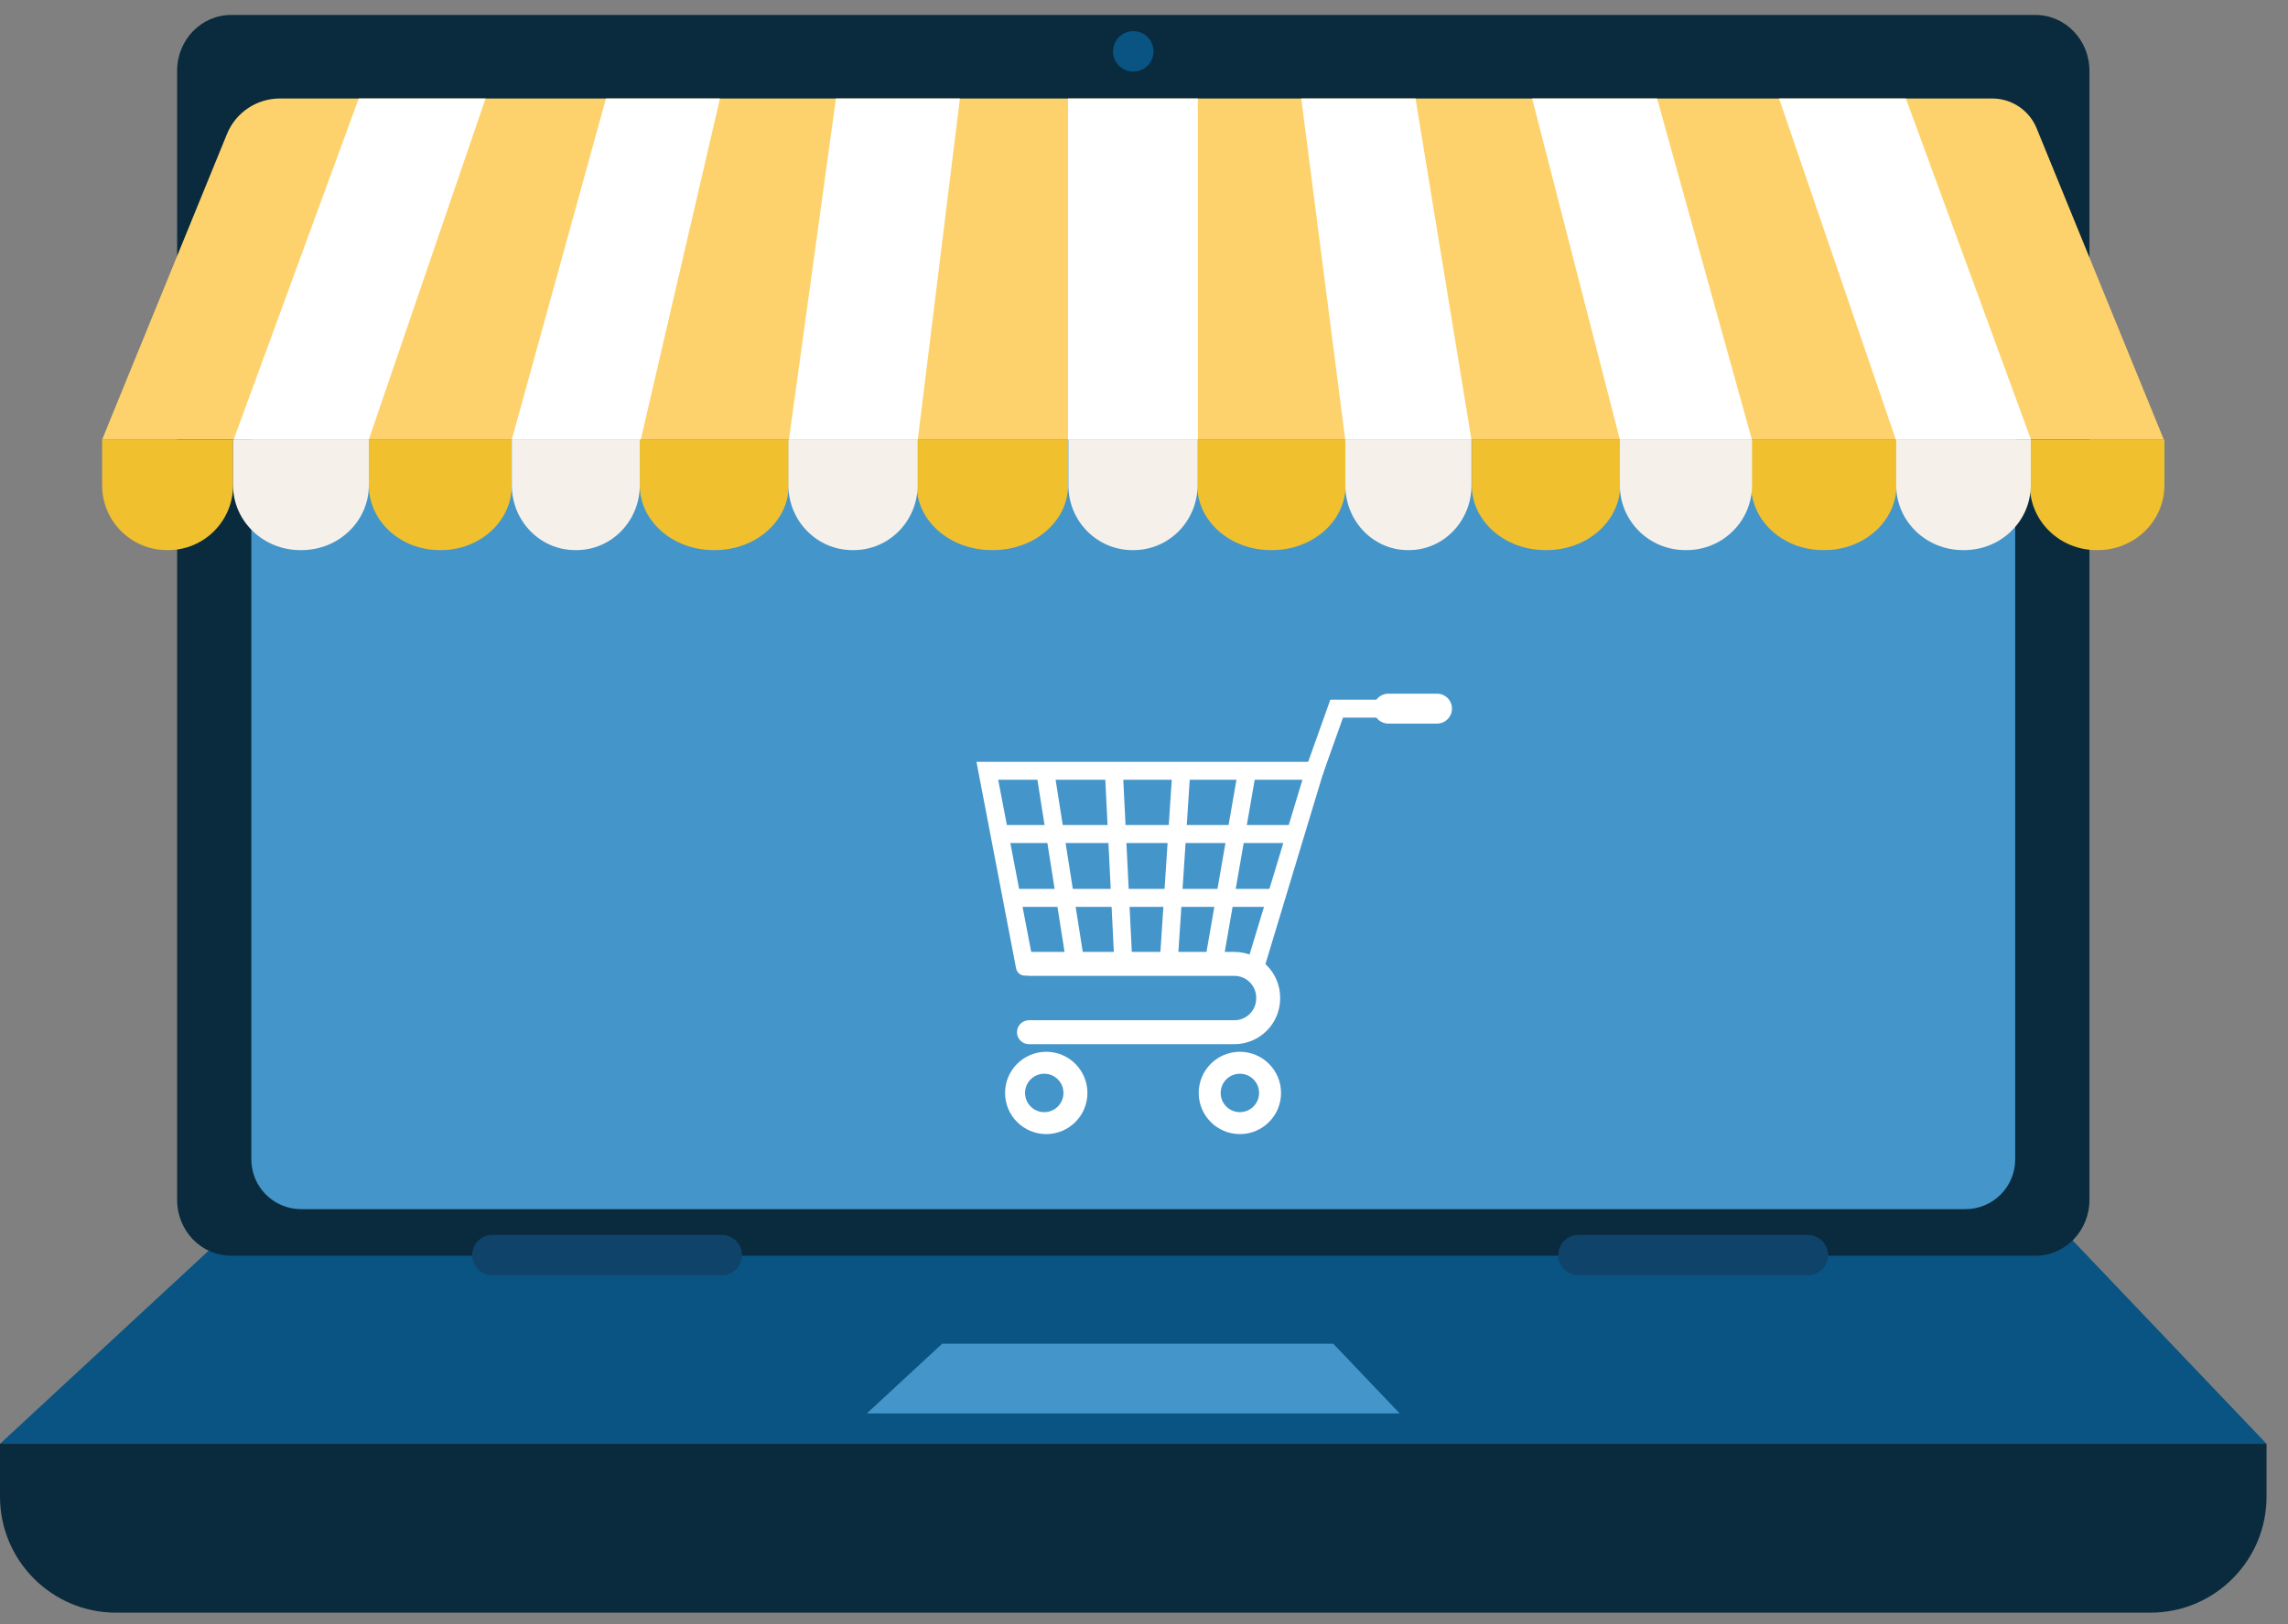 <?xml version="1.0" encoding="UTF-8" standalone="no"?><!DOCTYPE svg PUBLIC "-//W3C//DTD SVG 1.1//EN" "http://www.w3.org/Graphics/SVG/1.1/DTD/svg11.dtd"><svg width="100%" height="100%" viewBox="0 0 100 71" version="1.1" xmlns="http://www.w3.org/2000/svg" xmlns:xlink="http://www.w3.org/1999/xlink" xml:space="preserve" xmlns:serif="http://www.serif.com/" style="fill-rule:evenodd;clip-rule:evenodd;stroke-linejoin:round;stroke-miterlimit:2;"><rect x="0" y="0" width="100" height="71" fill="#808080" stroke="none"/><path d="M0,63.122l10.024,-9.281l80.193,0l8.845,9.281l-99.062,-0Z" style="fill:#095483;fill-rule:nonzero;"/><path d="M88.964,54.899l-78.865,-0c-1.302,-0 -2.357,-1.091 -2.357,-2.436l0,-49.373c0,-1.346 1.055,-2.436 2.357,-2.436l78.865,-0c1.301,-0 2.357,1.09 2.357,2.436l-0,49.373c-0,1.345 -1.056,2.436 -2.357,2.436Z" style="fill:#092b3d;fill-rule:nonzero;"/><path d="M85.903,52.863l-72.744,0c-1.201,0 -2.174,-0.974 -2.174,-2.174l0,-44.056c0,-1.201 0.973,-2.174 2.174,-2.174l72.744,-0c1.201,-0 2.174,0.973 2.174,2.174l-0,44.056c-0,1.2 -0.973,2.174 -2.174,2.174Z" style="fill:#4495ca;fill-rule:nonzero;"/><path d="M89.014,5.609c-0.322,-0.788 -1.089,-1.303 -1.94,-1.303l-74.843,-0c-1.014,-0 -1.927,0.613 -2.31,1.551l-5.458,13.362l90.11,-0l-5.559,-13.61Z" style="fill:#fdd26c;fill-rule:nonzero;"/><path d="M7.354,24.05l-0.058,-0c-1.564,-0 -2.833,-1.269 -2.833,-2.833l-0,-1.998l5.724,-0l-0,1.998c-0,1.564 -1.269,2.833 -2.833,2.833Z" style="fill:#f0c02f;fill-rule:nonzero;"/><path d="M19.276,24.05l-0.062,-0c-1.709,-0 -3.093,-1.269 -3.093,-2.833l0,-1.998l6.249,-0l-0,1.998c-0,1.564 -1.385,2.833 -3.094,2.833Z" style="fill:#f0c02f;fill-rule:nonzero;"/><path d="M31.25,24.05l-0.065,-0c-1.78,-0 -3.223,-1.269 -3.223,-2.833l0,-1.998l6.511,-0l-0,1.998c-0,1.564 -1.443,2.833 -3.223,2.833Z" style="fill:#f0c02f;fill-rule:nonzero;"/><path d="M43.407,24.05l-0.066,-0c-1.809,-0 -3.275,-1.269 -3.275,-2.833l-0,-1.998l6.616,-0l-0,1.998c-0,1.564 -1.466,2.833 -3.275,2.833Z" style="fill:#f0c02f;fill-rule:nonzero;"/><path d="M55.602,24.05l-0.064,-0c-1.773,-0 -3.211,-1.269 -3.211,-2.833l-0,-1.998l6.485,-0l-0,1.998c-0,1.564 -1.437,2.833 -3.21,2.833Z" style="fill:#f0c02f;fill-rule:nonzero;"/><path d="M67.601,24.05l-0.065,-0c-1.773,-0 -3.21,-1.269 -3.21,-2.833l0,-1.998l6.485,-0l0,1.998c0,1.564 -1.437,2.833 -3.21,2.833Z" style="fill:#f0c02f;fill-rule:nonzero;"/><path d="M79.744,24.05l-0.064,-0c-1.737,-0 -3.145,-1.269 -3.145,-2.833l0,-1.998l6.354,-0l-0,1.998c-0,1.564 -1.408,2.833 -3.145,2.833Z" style="fill:#f0c02f;fill-rule:nonzero;"/><path d="M91.688,24.05l-0.059,-0c-1.608,-0 -2.911,-1.269 -2.911,-2.833l0,-1.998l5.881,-0l-0,1.998c-0,1.564 -1.303,2.833 -2.911,2.833Z" style="fill:#f0c02f;fill-rule:nonzero;"/><path d="M13.183,24.05l-0.059,-0c-1.622,-0 -2.937,-1.269 -2.937,-2.833l-0,-1.998l5.934,-0l0,1.998c0,1.564 -1.315,2.833 -2.938,2.833Z" style="fill:#f6f0ea;fill-rule:nonzero;"/><path d="M25.194,24.05l-0.056,-0c-1.529,-0 -2.768,-1.269 -2.768,-2.833l-0,-1.998l5.592,-0l0,1.998c0,1.564 -1.239,2.833 -2.768,2.833Z" style="fill:#f6f0ea;fill-rule:nonzero;"/><path d="M37.311,24.05l-0.056,-0c-1.544,-0 -2.795,-1.269 -2.795,-2.833l-0,-1.998l5.645,-0l-0,1.998c-0,1.564 -1.251,2.833 -2.794,2.833Z" style="fill:#f6f0ea;fill-rule:nonzero;"/><path d="M49.546,24.05l-0.056,-0c-1.544,-0 -2.795,-1.269 -2.795,-2.833l-0,-1.998l5.645,-0l-0,1.998c-0,1.564 -1.251,2.833 -2.794,2.833Z" style="fill:#f6f0ea;fill-rule:nonzero;"/><path d="M61.584,24.05l-0.055,-0c-1.508,-0 -2.73,-1.269 -2.73,-2.833l-0,-1.998l5.514,-0l0,1.998c0,1.564 -1.222,2.833 -2.729,2.833Z" style="fill:#f6f0ea;fill-rule:nonzero;"/><path d="M73.715,24.05l-0.058,-0c-1.579,-0 -2.859,-1.269 -2.859,-2.833l0,-1.998l5.777,-0l-0,1.998c-0,1.564 -1.281,2.833 -2.86,2.833Z" style="fill:#f6f0ea;fill-rule:nonzero;"/><path d="M85.846,24.05l-0.059,-0c-1.608,-0 -2.911,-1.269 -2.911,-2.833l-0,-1.998l5.881,-0l0,1.998c0,1.564 -1.303,2.833 -2.911,2.833Z" style="fill:#f6f0ea;fill-rule:nonzero;"/><g><clipPath id="_clip1"><path d="M89.24,6.162c-0.459,-1.123 -1.551,-1.856 -2.763,-1.856l-75.923,-0l-6.091,14.913l90.11,-0l-5.333,-13.057Z"/></clipPath><g clip-path="url(#_clip1)"><rect x="46.682" y="2.415" width="5.672" height="24.155" style="fill:#fff;fill-rule:nonzero;"/><path d="M39.3,25.804l-5.611,-0.823l3.279,-23.826l5.303,0.577l-2.971,24.072Z" style="fill:#fff;fill-rule:nonzero;"/><path d="M26.711,24.796l-5.492,-1.413l6.454,-23.383l4.464,1.417l-5.426,23.379Z" style="fill:#fff;fill-rule:nonzero;"/><path d="M59.644,25.804l5.611,-0.823l-3.922,-23.931l-4.778,0.787l3.089,23.967Z" style="fill:#fff;fill-rule:nonzero;"/><path d="M84.738,24.708l5.325,-1.952l-8.314,-22.679l-4.82,1.813l7.809,22.818Z" style="fill:#fff;fill-rule:nonzero;"/><path d="M14.24,24.708l-5.325,-1.952l8.314,-22.679l4.82,1.813l-7.809,22.818Z" style="fill:#fff;fill-rule:nonzero;"/><path d="M72.232,24.796l5.493,-1.413l-6.467,-23.278l-5.041,1.296l6.015,23.395Z" style="fill:#fff;fill-rule:nonzero;"/></g></g><path d="M50.416,2.247c0,0.488 -0.396,0.884 -0.885,0.884c-0.488,-0 -0.884,-0.396 -0.884,-0.884c0,-0.489 0.396,-0.885 0.884,-0.885c0.489,-0 0.885,0.396 0.885,0.885Z" style="fill:#095483;fill-rule:nonzero;"/><path d="M44.972,45.651l8.977,0c1.104,0 2.002,-0.898 2.002,-2.002l0,-0.03c0,-1.104 -0.898,-2.002 -2.002,-2.002l-8.977,0c-0.289,0 -0.524,0.234 -0.524,0.523c-0,0.289 0.235,0.524 0.524,0.524l8.977,0c0.527,0 0.955,0.428 0.955,0.955l-0,0.03c-0,0.527 -0.428,0.955 -0.955,0.955l-8.977,0c-0.289,0 -0.524,0.235 -0.524,0.524c-0,0.289 0.235,0.523 0.524,0.523Z" style="fill:#fff;fill-rule:nonzero;"/><path d="M54.864,42.655c0.168,-0 0.324,-0.11 0.375,-0.28l2.742,-9.069l-15.304,-0l1.732,9.03c0.041,0.213 0.246,0.353 0.459,0.311c0.213,-0.04 0.353,-0.246 0.312,-0.459l-1.553,-8.097l13.297,0l-2.436,8.057c-0.063,0.208 0.054,0.427 0.262,0.49l0.114,0.017Z" style="fill:#fff;fill-rule:nonzero;"/><path d="M57.452,34.091c0.162,0 0.313,-0.1 0.37,-0.261l0.876,-2.456l1.981,-0c0.217,-0 0.392,-0.176 0.392,-0.393c-0,-0.217 -0.175,-0.393 -0.392,-0.393l-2.534,-0l-1.062,2.978c-0.073,0.205 0.033,0.429 0.238,0.502l0.131,0.023Z" style="fill:#fff;fill-rule:nonzero;"/><path d="M60.682,31.635l2.125,-0c0.361,-0 0.654,-0.293 0.654,-0.654c-0,-0.361 -0.293,-0.654 -0.654,-0.654l-2.125,-0c-0.361,-0 -0.654,0.293 -0.654,0.654c-0,0.361 0.293,0.654 0.654,0.654Z" style="fill:#fff;fill-rule:nonzero;"/><path d="M52.391,47.783c-0,0.993 0.806,1.799 1.799,1.799c0.994,0 1.8,-0.806 1.8,-1.799c0,-0.994 -0.806,-1.8 -1.8,-1.8c-0.993,0 -1.799,0.806 -1.799,1.8Z" style="fill:#fff;fill-rule:nonzero;"/><path d="M43.928,47.783c-0,0.993 0.806,1.799 1.8,1.799c0.993,0 1.799,-0.806 1.799,-1.799c-0,-0.994 -0.806,-1.8 -1.799,-1.8c-0.994,0 -1.8,0.806 -1.8,1.8Z" style="fill:#fff;fill-rule:nonzero;"/><path d="M53.351,47.783c-0,0.463 0.376,0.839 0.839,0.839c0.464,-0 0.84,-0.376 0.84,-0.839c-0,-0.464 -0.376,-0.84 -0.84,-0.84c-0.463,-0 -0.839,0.376 -0.839,0.84Z" style="fill:#4495ca;fill-rule:nonzero;"/><path d="M44.801,47.783c-0,0.463 0.376,0.839 0.84,0.839c0.463,-0 0.839,-0.376 0.839,-0.839c-0,-0.464 -0.376,-0.84 -0.839,-0.84c-0.464,-0 -0.84,0.376 -0.84,0.84Z" style="fill:#4495ca;fill-rule:nonzero;"/><path d="M53.057,42.439c0.187,-0 0.353,-0.134 0.386,-0.325l1.396,-8.027c0.037,-0.213 -0.106,-0.417 -0.32,-0.454c-0.213,-0.037 -0.417,0.106 -0.454,0.32l-1.396,8.026c-0.037,0.214 0.106,0.417 0.32,0.454l0.068,0.006Z" style="fill:#fff;fill-rule:nonzero;"/><path d="M51.094,42.264c0.205,0 0.377,-0.159 0.391,-0.366l0.523,-7.939c0.015,-0.217 -0.149,-0.404 -0.365,-0.418c-0.217,-0.015 -0.404,0.15 -0.418,0.366l-0.523,7.939c-0.015,0.216 0.149,0.403 0.365,0.418l0.027,0Z" style="fill:#fff;fill-rule:nonzero;"/><path d="M46.992,42.439l0.062,-0.005c0.214,-0.034 0.36,-0.234 0.327,-0.449l-1.265,-8.026c-0.034,-0.214 -0.235,-0.36 -0.449,-0.327c-0.214,0.034 -0.361,0.235 -0.327,0.449l1.265,8.026c0.03,0.194 0.197,0.332 0.387,0.332Z" style="fill:#fff;fill-rule:nonzero;"/><path d="M49.086,42.264l0.02,0c0.217,-0.011 0.383,-0.195 0.373,-0.412l-0.393,-7.939c-0.011,-0.216 -0.198,-0.384 -0.411,-0.372c-0.217,0.01 -0.384,0.195 -0.373,0.411l0.393,7.939c0.01,0.21 0.183,0.373 0.391,0.373Z" style="fill:#fff;fill-rule:nonzero;"/><path d="M44.027,36.855l12.563,-0c0.217,-0 0.392,-0.175 0.392,-0.392c-0,-0.217 -0.175,-0.393 -0.392,-0.393l-12.563,0c-0.217,0 -0.393,0.176 -0.393,0.393c0,0.217 0.176,0.392 0.393,0.392Z" style="fill:#fff;fill-rule:nonzero;"/><path d="M44.463,39.647l11.08,0c0.217,0 0.392,-0.176 0.392,-0.392c-0,-0.217 -0.175,-0.393 -0.392,-0.393l-11.08,-0c-0.217,-0 -0.393,0.176 -0.393,0.393c-0,0.216 0.176,0.392 0.393,0.392Z" style="fill:#fff;fill-rule:nonzero;"/><path d="M93.986,70.505l-88.91,0c-2.803,0 -5.076,-2.272 -5.076,-5.076l-0,-2.307l99.062,-0l-0,2.307c-0,2.804 -2.273,5.076 -5.076,5.076Z" style="fill:#092b3d;fill-rule:nonzero;"/><path d="M32.431,54.873c-0,0.489 -0.396,0.885 -0.884,0.885l-10.024,-0c-0.489,-0 -0.885,-0.396 -0.885,-0.885c0,-0.488 0.396,-0.884 0.885,-0.884l10.024,-0c0.488,-0 0.884,0.396 0.884,0.884Z" style="fill:#10436a;fill-rule:nonzero;"/><path d="M79.898,54.873c-0,0.489 -0.396,0.885 -0.884,0.885l-10.024,-0c-0.489,-0 -0.885,-0.396 -0.885,-0.885c-0,-0.488 0.396,-0.884 0.885,-0.884l10.024,-0c0.488,-0 0.884,0.396 0.884,0.884Z" style="fill:#10436a;fill-rule:nonzero;"/><path d="M37.885,61.795l3.295,-3.05l17.09,-0l2.907,3.05l-23.292,-0Z" style="fill:#4495ca;fill-rule:nonzero;"/></svg>